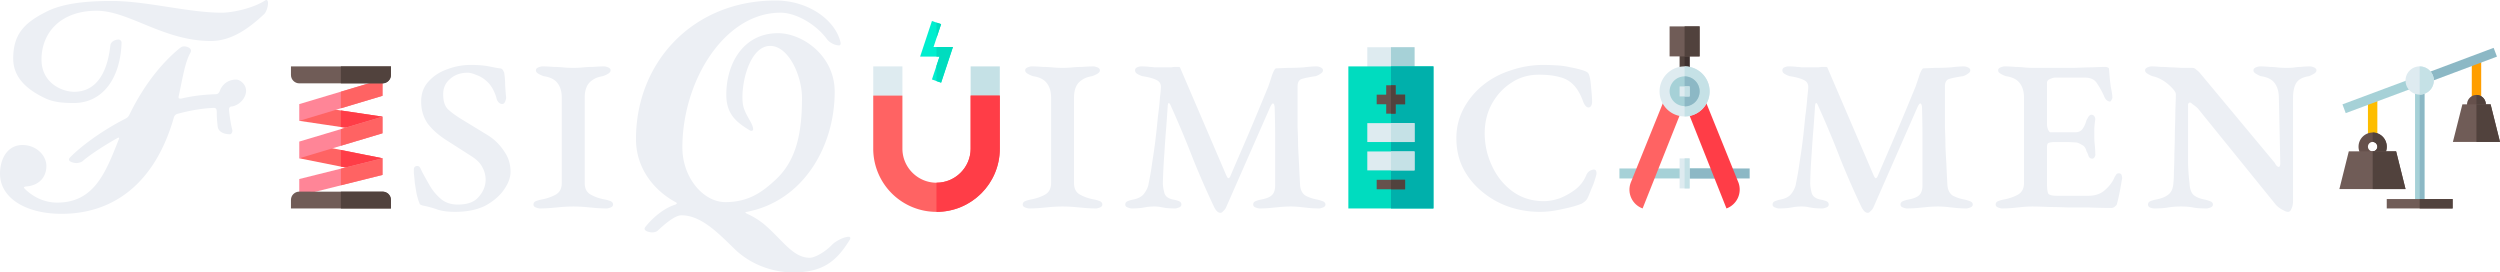 <svg xmlns="http://www.w3.org/2000/svg" width="458.302" height="49.896" version="1.2" viewBox="0 0 343.727 37.422"><defs><clipPath id="a"><path d="M3.316 3.32H41V33H3.316Zm0 0"/></clipPath><clipPath id="b"><path d="M90 3.32h31v37.422H90Zm0 0"/></clipPath><clipPath id="c"><path d="M340 17h7.043v6H340Zm0 0"/></clipPath><clipPath id="d"><path d="M343 17h4.043v6H343Zm0 0"/></clipPath></defs><g clip-path="url(#a)" style="fill:#eceff4;fill-opacity:1" transform="translate(-3.316 -3.32)"><path d="M33.121 18.895c0 .738.067 1.273.133 1.875.133.738.941 1.011 1.676 1.011.203 0 .34-.273.34-.539-.137-.472-.34-1.547-.473-2.816 0-.336.133-.473.473-.473 1.136-.265 1.878-1.277 1.878-2.148 0-.938-.875-1.543-1.347-1.543-1.27 0-2.008.804-2.281 1.61-.133.269-.266.405-.598.405-1.817.063-3.293.266-4.703.602-.27 0-.403 0-.332-.336.535-2.484.87-4.7 1.61-5.973.335-.605-.474-.875-.872-.875-.203 0-.34.07-.54.203-2.081 1.68-4.765 4.63-6.98 9.196-.136.265-.27.406-.535.539-3.425 1.742-6.312 3.96-7.656 5.367-.469.54.606.738.879.738.266 0 .531-.066.8-.199 1.075-.941 2.954-2.148 4.833-3.223.27-.132.336-.07.203.204-1.813 4.628-3.422 8.656-8.457 8.656-2.149 0-3.692-1.14-4.43-1.88-.203-.202-.203-.269.133-.335 1.883-.133 2.816-1.344 2.816-2.82 0-1.473-1.406-2.883-3.285-2.883-2.015 0-3.09 1.808-3.09 3.957 0 3.289 3.489 5.504 8.461 5.504 7.043 0 12.817-4.094 15.434-13.219a.727.727 0 0 1 .543-.54c1.539-.401 3.152-.737 4.965-.808.402 0 .402.336.402.743zm6.64-15.504c-1.675 1.074-4.491 1.675-5.968 1.675-4.566 0-10.336-1.613-15.105-1.613-3.625 0-6.848.336-9.13 1.547-2.886 1.473-4.425 3.02-4.425 6.375 0 2.684 2.012 4.297 4.226 5.371 1.274.668 2.817.738 4.094.738 4.094 0 6.442-3.558 6.578-8.324a.43.43 0 0 0-.402-.402c-.469 0-1.074.265-1.14.805-.47 4.296-2.282 6.378-4.97 6.378-1.68 0-4.496-1.21-4.496-4.433 0-3.692 2.622-6.711 7.586-6.711 4.43 0 9.192 4.16 15.703 4.16 2.887 0 5.305-1.809 7.317-3.691.336-.336.539-1.075.539-1.543 0-.27-.133-.536-.406-.332zm0 0" style="fill:#eceff4;fill-opacity:1;fill-rule:nonzero;stroke:none"/></g><path d="M62.61 29.129c-1.13 0-2.016-.133-2.688-.399a14.422 14.422 0 0 0-1.813-.472c-.23-.082-.367-.153-.398-.203 0-.035-.035-.098-.07-.2-.098-.214-.2-.57-.332-1.074-.106-.539-.188-1.074-.274-1.613-.047-.566-.098-1.02-.133-1.34v-.605c.036-.266.203-.403.47-.403.218 0 .37.137.472.403.133.27.234.504.336.672.218.402.535.972.941 1.68a7.238 7.238 0 0 0 1.54 1.812c.624.5 1.374.738 2.28.738 1.348 0 2.305-.352 2.887-1.074.625-.703.942-1.496.942-2.352 0-.62-.168-1.207-.47-1.742-.269-.539-.773-1.027-1.476-1.477l-3.355-2.148c-1.074-.672-1.95-1.426-2.621-2.281-.633-.89-.942-1.918-.942-3.09 0-1.11.34-2.031 1.012-2.754.668-.75 1.508-1.305 2.55-1.676a9.135 9.135 0 0 1 3.223-.605c1.024 0 1.875.07 2.547.203.676.133 1.16.234 1.477.27.168 0 .3.066.406.199.082.136.149.27.2.402.081.504.132 1.059.132 1.68.035.636.086 1.207.137 1.746 0 .133-.05.316-.137.535-.098.238-.234.336-.402.336-.184 0-.367-.082-.535-.266a1.28 1.28 0 0 1-.27-.605c-.27-.89-.656-1.578-1.14-2.082-.504-.489-1.004-.824-1.543-1.008-.504-.219-.922-.336-1.274-.336-.992 0-1.797.3-2.422.871-.633.54-.933 1.242-.933 2.086 0 .938.214 1.64.668 2.078.484.453 1.14.922 1.945 1.41l3.629 2.215a7.252 7.252 0 0 1 2.144 2.149c.575.804.875 1.746.875 2.816 0 .773-.3 1.578-.875 2.414-.586.86-1.441 1.602-2.55 2.219-1.125.57-2.516.87-4.16.87zM74.219 28.66c-.133 0-.317-.05-.535-.133-.235-.086-.336-.218-.336-.402 0-.219.101-.371.336-.469.218-.086.437-.156.671-.203.754-.137 1.426-.351 2.012-.672.57-.3.871-.84.871-1.613V13.426c0-.84-.195-1.512-.601-2.016-.367-.484-.992-.805-1.88-.937a3.31 3.31 0 0 1-.741-.34c-.23-.133-.332-.281-.332-.469 0-.164.101-.3.332-.402.218-.082.406-.133.539-.133.57 0 1.09.035 1.547.07.433 0 .87.028 1.273.063.434.05.937.07 1.477.07.488 0 .937-.02 1.343-.07.438-.035.887-.063 1.34-.063.488-.035 1.008-.07 1.547-.07.133 0 .3.05.535.133.219.101.336.238.336.402 0 .188-.117.336-.336.469a3.73 3.73 0 0 1-.738.34c-.59.097-1.055.265-1.41.535-.367.234-.64.539-.805.937-.187.407-.27.907-.27 1.48v11.743c0 .773.286 1.312.876 1.613.57.32 1.238.535 2.011.672.223.047.434.117.672.203.219.098.336.25.336.469 0 .184-.117.316-.336.402-.238.082-.402.133-.535.133-.54 0-1.059-.031-1.543-.066-.457-.047-.926-.082-1.414-.133-.504-.035-1.04-.07-1.61-.07-.636 0-1.19.035-1.675.07-.457.05-.926.086-1.41.133-.457.035-.977.066-1.547.066zm0 0" style="fill:#eceff4;fill-opacity:1;fill-rule:nonzero;stroke:none"/><g clip-path="url(#b)" style="fill:#eceff4;fill-opacity:1" transform="translate(-3.316 -3.32)"><path d="M97.004 32.922c2.75 0 5.098 2.484 7.45 4.766 2.148 2.011 5.097 3.085 7.921 3.085 4.094 0 5.969-1.543 7.781-4.496.133-.203.07-.402-.133-.402-.668 0-1.68.535-2.214 1.004-1.141 1.21-2.547 1.883-3.153 1.883-2.351 0-3.761-2.485-6.312-4.633a10.587 10.587 0 0 0-2.149-1.344c-.132-.066-.668-.265-.199-.336 7.719-1.472 12.082-8.926 12.082-16.508 0-5.035-4.496-8.058-7.789-8.058-4.762 0-7.113 4.164-7.113 8.457 0 2.754 1.476 3.828 3.222 4.902.204.133.47.07.47-.133 0-.675-.735-1.547-1.141-2.55-.2-.47-.332-.942-.332-1.883 0-2.817 1.273-7.043 3.82-7.043 2.484 0 4.367 4.023 4.367 7.18 0 4.898-.809 8.656-3.691 11.277-1.75 1.61-3.625 3.02-6.848 3.02-3.02 0-5.906-3.356-5.906-7.516 0-9.13 5.773-18.528 13.488-18.528 2.148 0 4.902 1.61 6.379 3.625.336.47 1.074.871 1.676.871.136 0 .27-.132.203-.402-.672-3.023-4.36-5.77-8.926-5.77-11.344 0-19.2 8.454-19.2 19.06 0 3.89 2.348 6.98 5.438 8.66.27.132.203.203 0 .335-1.543.47-3.09 1.743-4.16 3.09-.402.535.606.738.938.738.273 0 .605-.07.808-.273 1.14-1.074 2.414-2.078 3.223-2.078zm0 0" style="fill:#eceff4;fill-opacity:1;fill-rule:nonzero;stroke:none"/></g><path d="M141.496 28.66c-.14 0-.324-.05-.543-.133-.23-.086-.336-.218-.336-.402 0-.219.106-.371.336-.469.219-.086.438-.156.676-.203.754-.137 1.426-.351 2.012-.672.57-.3.875-.84.875-1.613V13.426c0-.84-.203-1.512-.606-2.016-.37-.484-.988-.805-1.883-.937a3.249 3.249 0 0 1-.734-.34c-.238-.133-.34-.281-.34-.469 0-.164.102-.3.34-.402.215-.082.398-.133.535-.133.567 0 1.094.035 1.543.07.438 0 .871.028 1.277.063.434.05.942.07 1.477.07.484 0 .938-.02 1.34-.07.437-.035.89-.063 1.344-.063a21.34 21.34 0 0 1 1.543-.07c.132 0 .3.05.539.133.218.101.332.238.332.402 0 .188-.114.336-.332.469a3.664 3.664 0 0 1-.743.34c-.585.097-1.054.265-1.406.535-.37.234-.637.539-.804.937-.184.407-.27.907-.27 1.48v11.743c0 .773.281 1.312.871 1.613.57.32 1.242.535 2.016.672.218.047.433.117.668.203.218.098.336.25.336.469 0 .184-.118.316-.336.402-.235.082-.403.133-.535.133-.54 0-1.06-.031-1.543-.066-.454-.047-.922-.082-1.41-.133a22.84 22.84 0 0 0-1.61-.07c-.64 0-1.195.035-1.68.07-.449.05-.922.086-1.41.133a19.72 19.72 0 0 1-1.539.066zM167.8 29.262c-.316 0-.6-.266-.87-.801a122.269 122.269 0 0 1-2.883-6.578c-.86-2.235-1.883-4.7-3.09-7.383-.102-.219-.184-.336-.27-.336-.046 0-.097.117-.132.336-.051.8-.118 1.793-.203 2.95a145.836 145.836 0 0 0-.266 3.695 81.576 81.576 0 0 0-.203 4.023c0 .371.066.809.203 1.344.133.504.555.804 1.273.941.27.047.504.117.739.203.218.098.332.25.332.469 0 .184-.114.316-.332.402-.235.082-.403.133-.54.133-.535 0-.968-.031-1.273-.066-.27-.047-.52-.082-.734-.133a4.766 4.766 0 0 0-.875-.07c-.403 0-.739.035-1.008.07-.238.05-.504.086-.805.133-.32.035-.738.066-1.273.066-.133 0-.32-.05-.54-.133-.234-.086-.335-.218-.335-.402 0-.219.101-.371.336-.469.219-.086.433-.156.672-.203.754-.137 1.293-.418 1.609-.871.352-.488.555-.957.605-1.414.168-.8.336-1.707.47-2.75.167-1.07.335-2.164.468-3.29.137-1.108.234-2.163.336-3.151.137-.977.219-1.832.27-2.551.085-.707.132-1.207.132-1.48 0-.434-.203-.755-.601-.938-.403-.215-1.055-.403-1.95-.535a3.249 3.249 0 0 1-.734-.34c-.183-.133-.27-.281-.27-.469 0-.164.086-.3.27-.402.215-.082.399-.133.535-.133.567 0 .973.035 1.207.07.22 0 .434.028.672.063H161.023c.168-.035.403-.063.672-.063h.336c.082 0 .153.028.203.063l6.305 14.699c.137.32.238.504.336.539.137 0 .238-.133.34-.406.836-1.961 1.676-3.89 2.484-5.77.801-1.879 1.692-4.027 2.684-6.441.168-.488.351-1.028.535-1.613.219-.57.402-.872.539-.872l1.61-.066c.757 0 1.472-.02 2.148-.07.703-.082 1.305-.133 1.812-.133.168 0 .352.05.54.133.214.101.331.238.331.402 0 .188-.117.336-.332.469a2.33 2.33 0 0 1-.675.34c-.907.132-1.543.265-1.946.398-.37.137-.539.473-.539 1.012V17.52c.035.855.07 1.71.07 2.55.036.805.083 1.66.133 2.551.036.906.086 1.813.133 2.75.035.668.27 1.176.676 1.477.434.265 1.02.468 1.742.605.219.047.434.117.672.203.27.098.402.25.402.469 0 .184-.117.316-.336.402-.234.082-.402.133-.535.133-.539 0-1.011-.031-1.41-.066-.402-.047-.808-.082-1.21-.133-.372-.035-.786-.07-1.278-.07-.531 0-1.04.035-1.473.07-.453.05-.906.086-1.344.133-.402.035-.906.066-1.476.066-.133 0-.32-.05-.535-.133-.235-.086-.336-.218-.336-.402 0-.219.101-.371.336-.469.215-.086.433-.156.672-.203.753-.137 1.277-.34 1.543-.605.3-.266.468-.703.468-1.34V18.46c0-1.16-.03-2.422-.066-3.762-.05-.351-.133-.5-.27-.472-.097.054-.199.203-.336.472l-6.109 13.895a1.74 1.74 0 0 1-.398.472c-.102.133-.203.196-.34.196zM211.715 29.129c-1.524 0-2.985-.25-4.36-.738a11.732 11.732 0 0 1-3.625-2.078 10.046 10.046 0 0 1-2.55-3.153c-.637-1.242-.942-2.64-.942-4.164 0-1.476.336-2.836 1.008-4.094a10.527 10.527 0 0 1 2.688-3.222c1.101-.887 2.379-1.563 3.82-2.016a13.728 13.728 0 0 1 4.434-.738c.707 0 1.375.035 2.011.07.621.047 1.211.133 1.75.266.567.101 1.137.238 1.672.402.3.102.504.188.61.27a.736.736 0 0 1 .265.402c.137.402.219.992.27 1.742.082.774.132 1.399.132 1.883 0 .371-.097.605-.265.738-.137.102-.305.102-.473 0-.183-.133-.336-.351-.469-.668-.367-1.027-.808-1.812-1.343-2.351-.504-.535-1.121-.887-1.88-1.075-.773-.218-1.73-.335-2.886-.335-1.441 0-2.719.382-3.828 1.14-1.121.723-2.008 1.715-2.684 2.957-.636 1.207-.937 2.531-.937 3.957 0 1.578.336 3.07 1.008 4.496.668 1.442 1.609 2.602 2.816 3.492 1.242.907 2.684 1.344 4.297 1.344.703 0 1.441-.136 2.215-.402a9.227 9.227 0 0 0 2.148-1.215 4.742 4.742 0 0 0 1.477-1.945c.168-.399.437-.633.804-.735.403-.136.606.032.606.47 0 .132-.066.405-.203.804a8.41 8.41 0 0 1-.473 1.273c-.183.457-.332.844-.465 1.145-.101.234-.203.402-.336.535-.132.133-.32.27-.539.406-.636.266-1.511.52-2.613.738-1.125.266-2.184.399-3.16.399zM256.805 29.262c-.317 0-.602-.266-.871-.801-1.04-2.184-2-4.383-2.887-6.578-.856-2.235-1.879-4.7-3.086-7.383-.102-.219-.184-.336-.27-.336-.05 0-.101.117-.132.336-.055.8-.121 1.793-.204 2.95a145.034 145.034 0 0 0-.27 3.695 77.042 77.042 0 0 0-.198 4.023c0 .371.066.809.199 1.344.137.504.555.804 1.273.941.274.047.504.117.739.203.222.098.336.25.336.469 0 .184-.114.316-.336.402-.235.082-.403.133-.535.133-.536 0-.973-.031-1.278-.066-.265-.047-.52-.082-.738-.133a4.681 4.681 0 0 0-.871-.07 7.5 7.5 0 0 0-1.004.07c-.238.05-.504.086-.809.133-.316.035-.738.066-1.273.066-.137 0-.32-.05-.54-.133-.234-.086-.335-.218-.335-.402 0-.219.101-.371.336-.469.219-.086.437-.156.676-.203.753-.137 1.293-.418 1.609-.871.352-.488.555-.957.602-1.414.167-.8.335-1.707.472-2.75.168-1.07.336-2.164.469-3.29.133-1.108.234-2.163.332-3.151.137-.977.223-1.832.273-2.551.082-.707.133-1.207.133-1.48 0-.434-.203-.755-.605-.938-.399-.215-1.059-.403-1.946-.535a3.393 3.393 0 0 1-.742-.34c-.183-.133-.265-.281-.265-.469 0-.164.082-.3.265-.402.223-.082.406-.133.54-.133.57 0 .976.035 1.21.07.215 0 .434.028.672.063H250.027c.164-.035.403-.063.668-.063h.34c.082 0 .149.028.2.063l6.308 14.699c.133.32.238.504.336.539.133 0 .234-.133.336-.406.84-1.961 1.68-3.89 2.484-5.77a445.032 445.032 0 0 0 2.684-6.441c.172-.488.355-1.028.539-1.613.215-.57.398-.872.531-.872l1.617-.066c.75 0 1.473-.02 2.149-.07.703-.082 1.304-.133 1.808-.133.168 0 .352.05.536.133.218.101.335.238.335.402 0 .188-.117.336-.335.469a2.232 2.232 0 0 1-.668.34c-.907.132-1.543.265-1.946.398-.37.137-.539.473-.539 1.012V17.52c.035.855.07 1.71.07 2.55.028.805.082 1.66.133 2.551.035.906.082 1.813.133 2.75.035.668.27 1.176.668 1.477.441.265 1.027.468 1.75.605.215.047.434.117.672.203.266.098.402.25.402.469 0 .184-.12.316-.34.402-.23.082-.398.133-.53.133-.544 0-1.013-.031-1.415-.066-.398-.047-.805-.082-1.207-.133-.371-.035-.785-.07-1.277-.07-.535 0-1.04.035-1.473.07-.457.05-.906.086-1.344.133-.406.035-.906.066-1.476.066-.137 0-.32-.05-.54-.133-.23-.086-.335-.218-.335-.402 0-.219.105-.371.336-.469.218-.086.437-.156.672-.203.753-.137 1.273-.34 1.543-.605.3-.266.468-.703.468-1.34V18.46c0-1.16-.03-2.422-.062-3.762-.051-.351-.137-.5-.27-.472-.101.054-.203.203-.336.472l-6.109 13.895a1.678 1.678 0 0 1-.402.472c-.102.133-.203.196-.336.196zM275.262 28.66c-.133 0-.317-.05-.535-.133-.239-.086-.336-.218-.336-.402 0-.219.097-.371.336-.469.218-.086.437-.156.668-.203.757-.137 1.43-.351 2.015-.672.57-.3.871-.84.871-1.613V13.426c0-.84-.199-1.512-.601-2.016-.367-.484-.992-.805-1.88-.937a3.36 3.36 0 0 1-.737-.34c-.235-.133-.336-.281-.336-.469 0-.164.101-.3.336-.402.218-.082.402-.133.535-.133.57 0 1.074.035 1.476.07.406 0 .774.028 1.145.063.398.05.836.07 1.34.07h5.64c.89-.035 1.692-.07 2.414-.07a43.629 43.629 0 0 1 1.883-.063c.082 0 .168.028.266.063.133.05.203.12.203.203.082 1.074.164 1.93.265 2.55.137.637.2 1.11.2 1.41 0 .098-.047.2-.133.333-.05.137-.113.203-.2.203-.132 0-.3-.066-.468-.203a1.384 1.384 0 0 1-.336-.535 11.228 11.228 0 0 0-1.008-1.813c-.32-.484-.855-.738-1.613-.738h-4.156c-.141 0-.371.066-.676.2-.266.105-.399.273-.399.538v5.703c0 .14.028.371.133.676.133.266.235.398.336.398h3.422c.434 0 .773-.148 1.004-.468.219-.301.406-.703.539-1.207.086-.137.168-.285.27-.473.132-.168.265-.266.402-.266.168 0 .3.07.402.204a.735.735 0 0 1 .133.398c-.047.371-.098.793-.133 1.277v1.141c0 .371.016.738.067 1.144.035.399.066.801.066 1.208.035.097.016.234-.066.402-.102.183-.2.265-.332.265-.274 0-.457-.132-.54-.402-.101-.3-.183-.504-.269-.601-.098-.438-.3-.739-.602-.872-.27-.167-.52-.289-.738-.34-.457-.03-.941-.066-1.48-.066h-1.54c-.406 0-.706.055-.878.137-.133.05-.196.27-.196.668v4.832c0 .773.063 1.258.196 1.48.172.184.574.27 1.21.27h4.298c.89 0 1.628-.238 2.21-.738.625-.54 1.075-1.11 1.348-1.746.031-.086.098-.2.2-.34.081-.168.218-.266.402-.266.218 0 .355.098.402.266.035.14.07.273.07.406-.105.586-.203 1.207-.336 1.879-.136.672-.27 1.262-.406 1.746-.05.098-.164.203-.332.336a.76.76 0 0 1-.406.133c-1.074 0-2.113-.035-3.086-.067h-2.82a68.253 68.253 0 0 0-2.618-.066c-.804-.035-1.593-.07-2.347-.07-.504 0-.977.035-1.41.07-.403.05-.84.086-1.274.133a17.05 17.05 0 0 1-1.48.066zM314.594 29.129c-.184 0-.383-.063-.602-.203a2.877 2.877 0 0 1-.668-.399 2.5 2.5 0 0 1-.543-.535l-10.601-13.09a4.65 4.65 0 0 0-.668-.535c-.188-.168-.325-.273-.407-.273-.136 0-.234.105-.27.273v8.051c.036 1.043.103 1.95.204 2.75.031.773.219 1.312.535 1.613.352.32.89.535 1.61.672.218.047.441.117.671.203.27.098.403.25.403.469 0 .184-.113.316-.332.402-.238.082-.406.133-.54.133-.855 0-1.476-.05-1.874-.133-.407-.086-.942-.136-1.617-.136-.72 0-1.325.05-1.81.136-.456.082-1.073.133-1.882.133-.183 0-.387-.05-.605-.133-.18-.086-.266-.218-.266-.402 0-.219.098-.371.336-.469.219-.086.437-.156.668-.203.758-.137 1.348-.351 1.75-.672.434-.3.687-.84.734-1.613.035-.266.07-.75.07-1.473.032-.754.067-1.61.067-2.55.035-.977.066-1.98.066-3.02.036-1.074.067-2.05.067-2.957.035-.887.07-1.629.07-2.211 0-.219-.183-.508-.535-.879a6.323 6.323 0 0 0-1.215-1.004c-.5-.3-.988-.504-1.473-.601a3.618 3.618 0 0 1-.671-.34c-.235-.133-.336-.281-.336-.469 0-.164.101-.3.336-.402.218-.082.402-.133.535-.133.402 0 .824.035 1.277.07.438 0 .887.028 1.344.063.484 0 .969.035 1.472.07h1.547a.66.66 0 0 1 .47.2c.167.132.335.269.472.402l10.398 12.484c.035.102.106.203.203.336.137.133.235.203.34.203.028 0 .082-.035.133-.137a1.06 1.06 0 0 0 .062-.402l-.195-8.926c0-.84-.187-1.512-.543-2.012-.363-.539-1.004-.875-1.945-1.007a3.743 3.743 0 0 1-.672-.34c-.234-.133-.332-.281-.332-.469 0-.164.098-.3.332-.402.219-.082.406-.133.54-.133.57 0 1.023.035 1.343.07.351 0 .687.028 1.004.063.355.05.804.07 1.347.07.485 0 .872-.02 1.137-.07.27-.035.54-.063.809-.063.3-.035.734-.07 1.273-.07.133 0 .301.05.535.133.22.101.34.238.34.402 0 .188-.12.336-.34.469a4.94 4.94 0 0 1-.672.34c-.906.132-1.507.468-1.812 1.007-.266.5-.398 1.172-.398 2.012v14.164c0 .399-.07.735-.204 1.004-.101.3-.253.469-.472.469zm0 0" style="fill:#eceff4;fill-opacity:1;fill-rule:nonzero;stroke:none"/><path d="m52.59 21.762-2.887 1.863-2.183-.605-.653-.114-5.722-1.144 2.421-1.86 2.164.485zm0 0" style="fill:#ff6363;fill-opacity:1;fill-rule:nonzero;stroke:none"/><path d="m47.52 23.02-.653-.114v-2.281l5.723 1.137-2.887 1.863zm0 0" style="fill:#ff3d47;fill-opacity:1;fill-rule:nonzero;stroke:none"/><path d="m52.59 16.04-2.317 1.046-2.753.465h-.012l-.64-.086-5.723-.852 2.687-1.949 2.398.422.637.101zm0 0" style="fill:#ff6363;fill-opacity:1;fill-rule:nonzero;stroke:none"/><path d="m47.508 17.55-.64-.085v-2.278l5.722.852-2.317 1.047-2.753.465zm0 0" style="fill:#ff3d47;fill-opacity:1;fill-rule:nonzero;stroke:none"/><path d="M52.59 21.762v2.285l-11.445 2.871v-2.305l5.722-1.426.653-.167zm0 0" style="fill:#ff8597;fill-opacity:1;fill-rule:nonzero;stroke:none"/><path d="m47.52 23.02 5.07-1.258v2.285l-5.723 1.426v-2.285Zm0 0" style="fill:#ff6363;fill-opacity:1;fill-rule:nonzero;stroke:none"/><path d="M52.59 16.04v2.284l-11.445 3.438v-2.297l5.722-1.711.64-.203h.013zm0 0" style="fill:#ff8597;fill-opacity:1;fill-rule:nonzero;stroke:none"/><path d="m47.52 17.55 5.07-1.51v2.284l-5.723 1.711v-2.281l.64-.203zm0 0" style="fill:#ff6363;fill-opacity:1;fill-rule:nonzero;stroke:none"/><path d="M52.59 10.89v2.282l-5.723 1.715-.637.199-5.085 1.527v-2.3Zm0 0" style="fill:#ff8597;fill-opacity:1;fill-rule:nonzero;stroke:none"/><path d="M52.59 10.89v2.282l-5.723 1.715v-2.282zm0 0" style="fill:#ff6363;fill-opacity:1;fill-rule:nonzero;stroke:none"/><path d="M53.75 9.129v1.191c0 .621-.52 1.14-1.16 1.14H41.145c-.618 0-1.141-.519-1.141-1.14V9.13Zm0 0" style="fill:#705c57;fill-opacity:1;fill-rule:nonzero;stroke:none"/><path d="M53.75 9.129v1.191c0 .621-.52 1.14-1.16 1.14h-5.723V9.13Zm0 0" style="fill:#51423d;fill-opacity:1;fill-rule:nonzero;stroke:none"/><path d="M53.75 27.484v1.176H40.004v-1.176c0-.636.523-1.136 1.14-1.136H52.59c.64 0 1.16.5 1.16 1.136zm0 0" style="fill:#705c57;fill-opacity:1;fill-rule:nonzero;stroke:none"/><path d="M53.75 27.484v1.176h-6.883v-2.312h5.723c.64 0 1.16.5 1.16 1.136zm0 0" style="fill:#51423d;fill-opacity:1;fill-rule:nonzero;stroke:none"/><path d="M137.465 9.129h-4.012v4.012l1.996 1.34 2.016-1.34zm0 0" style="fill:#c5e1e6;fill-opacity:1;fill-rule:nonzero;stroke:none"/><path d="M124.074 9.129h-4.011v4.012l2.015 1.34 1.996-1.34zm0 0" style="fill:#deebf0;fill-opacity:1;fill-rule:nonzero;stroke:none"/><path d="m131.02 6.46-1.625 4.903-.637-.218-.625-.22.625-1.882.418-1.258h-2.668l1.625-4.898.625.218.637.215-1.04 3.14zm0 0" style="fill:#00eecf;fill-opacity:1;fill-rule:nonzero;stroke:none"/><path d="m129.395 3.32-.637 1.883V3.105ZM131.02 6.46l-1.625 4.903-.637-.218V9.043l.418-1.258h-.418V6.461Zm0 0" style="fill:#00dcbf;fill-opacity:1;fill-rule:nonzero;stroke:none"/><path d="M137.465 13.14v7.297c0 4.801-3.89 8.692-8.707 8.692a8.691 8.691 0 0 1-8.696-8.692v-7.296h4.012v7.296c0 2.583 2.113 4.684 4.684 4.684 2.582 0 4.695-2.101 4.695-4.683V13.14zm0 0" style="fill:#ff6363;fill-opacity:1;fill-rule:nonzero;stroke:none"/><path d="M137.465 13.14v7.297c0 4.801-3.89 8.692-8.707 8.692V25.12c2.582 0 4.695-2.101 4.695-4.683V13.14zm0 0" style="fill:#ff3d47;fill-opacity:1;fill-rule:nonzero;stroke:none"/><path d="M187.992 6.496h6.492v3.926h-6.492zm0 0" style="fill:#deebf0;fill-opacity:1;fill-rule:nonzero;stroke:none"/><path d="M191.246 6.496h3.238v3.926h-3.238zm0 0" style="fill:#a6d1d7;fill-opacity:1;fill-rule:nonzero;stroke:none"/><path d="M185.387 9.129h11.699V28.66h-11.7zm0 0" style="fill:#00dcbf;fill-opacity:1;fill-rule:nonzero;stroke:none"/><path d="M191.246 9.129h5.84V28.66h-5.84zm0 0" style="fill:#00b0ab;fill-opacity:1;fill-rule:nonzero;stroke:none"/><path d="M193.191 13.02v1.312h-1.308v1.293h-1.293v-1.293h-1.309V13.02h1.309v-1.293h1.293v1.293zM189.281 24.719h3.906v1.308h-3.906zm0 0" style="fill:#66514c;fill-opacity:1;fill-rule:nonzero;stroke:none"/><path d="M187.992 16.93h6.492v2.597h-6.492zM187.992 20.824h6.492v2.602h-6.492zm0 0" style="fill:#deebf0;fill-opacity:1;fill-rule:nonzero;stroke:none"/><path d="M191.883 15.625h-.637v-3.898h.637v1.293h1.308v1.312h-1.308zM191.246 24.719h1.945v1.308h-1.945zm0 0" style="fill:#51423d;fill-opacity:1;fill-rule:nonzero;stroke:none"/><path d="M191.246 16.93h3.238v2.597h-3.238zM191.246 20.824h3.238v2.602h-3.238zm0 0" style="fill:#c5e1e6;fill-opacity:1;fill-rule:nonzero;stroke:none"/><path d="M230.93 7.066h1.375V9.82h-1.375zm0 0" style="fill:#51423d;fill-opacity:1;fill-rule:nonzero;stroke:none"/><path d="M231.617 7.066h.688V9.82h-.688zm0 0" style="fill:#3d302e;fill-opacity:1;fill-rule:nonzero;stroke:none"/><path d="M225.105 24.535h-2.449V23.16h3.828zm0 0" style="fill:#a6d1d7;fill-opacity:1;fill-rule:nonzero;stroke:none"/><path d="M240.563 24.535h-2.45l-1.379-1.375h3.829zm0 0" style="fill:#8cb8c5;fill-opacity:1;fill-rule:nonzero;stroke:none"/><path d="M226.668 23.16h9.887v1.375h-9.887zm0 0" style="fill:#a6d1d7;fill-opacity:1;fill-rule:nonzero;stroke:none"/><path d="M231.617 23.16h4.934v1.375h-4.934zm0 0" style="fill:#8cb8c5;fill-opacity:1;fill-rule:nonzero;stroke:none"/><path d="m229.004 13.258-4.805 11.883c-.52 1.425.219 3 1.645 3.52l5.492-13.794zm0 0" style="fill:#ff6363;fill-opacity:1;fill-rule:nonzero;stroke:none"/><path d="m239.04 25.152-4.806-11.894-2.449 1.34 5.59 14.062a2.768 2.768 0 0 0 1.664-3.508zm0 0" style="fill:#ff3d47;fill-opacity:1;fill-rule:nonzero;stroke:none"/><path d="M230.93 21.781h1.375v4.125h-1.375zm0 0" style="fill:#deebf0;fill-opacity:1;fill-rule:nonzero;stroke:none"/><path d="M229.555 3.625h4.129v4.129h-4.13zm0 0" style="fill:#705c57;fill-opacity:1;fill-rule:nonzero;stroke:none"/><path d="M231.617 21.781h.688v4.125h-.688zm0 0" style="fill:#c5e1e6;fill-opacity:1;fill-rule:nonzero;stroke:none"/><path d="M231.617 3.625h2.063v4.129h-2.063zm0 0" style="fill:#51423d;fill-opacity:1;fill-rule:nonzero;stroke:none"/><path d="M231.617 9.129a3.437 3.437 0 0 0-3.441 3.441 3.44 3.44 0 0 0 3.441 3.442 3.45 3.45 0 0 0 3.442-3.442 3.447 3.447 0 0 0-3.442-3.441zm0 0" style="fill:#deebf0;fill-opacity:1;fill-rule:nonzero;stroke:none"/><path d="M235.059 12.57a3.45 3.45 0 0 1-3.442 3.442V9.129a3.447 3.447 0 0 1 3.442 3.441zm0 0" style="fill:#c5e1e6;fill-opacity:1;fill-rule:nonzero;stroke:none"/><path d="M231.617 10.504c-1.14 0-2.062.922-2.062 2.066a2.063 2.063 0 0 0 4.125 0 2.059 2.059 0 0 0-2.063-2.066zm0 0" style="fill:#a6d1d7;fill-opacity:1;fill-rule:nonzero;stroke:none"/><path d="M231.617 14.633v-4.13c1.145 0 2.063.923 2.063 2.067a2.06 2.06 0 0 1-2.063 2.063zm0 0" style="fill:#8cb8c5;fill-opacity:1;fill-rule:nonzero;stroke:none"/><path d="M230.93 11.883h1.375v1.375h-1.375zm0 0" style="fill:#deebf0;fill-opacity:1;fill-rule:nonzero;stroke:none"/><path d="M231.617 11.883h.688v1.375h-.688zm0 0" style="fill:#c5e1e6;fill-opacity:1;fill-rule:nonzero;stroke:none"/><path d="M332.047 12.367h1.293v15.66h-1.293zm0 0" style="fill:#a6d1d7;fill-opacity:1;fill-rule:nonzero;stroke:none"/><path d="M339.848 8.477h1.293v5.218h-1.293zm0 0" style="fill:#ff9e00;fill-opacity:1;fill-rule:nonzero;stroke:none"/><path d="M325.57 13.66h1.293v5.219h-1.293zm0 0" style="fill:#fdbd00;fill-opacity:1;fill-rule:nonzero;stroke:none"/><path d="m322.516 15.555-.45-1.207 9.176-3.422.453 1.207zm0 0" style="fill:#a6d1d7;fill-opacity:1;fill-rule:nonzero;stroke:none"/><path d="M332.684 12.367h.652v15.66h-.652zM334.129 11.227l-.453-1.207 9.176-3.442.457 1.207zm0 0" style="fill:#8cb8c5;fill-opacity:1;fill-rule:nonzero;stroke:none"/><path d="M332.684 9.129a1.945 1.945 0 0 0-1.946 1.945c0 1.074.871 1.93 1.946 1.93a1.932 1.932 0 0 0 1.945-1.93 1.945 1.945 0 0 0-1.945-1.945zm0 0" style="fill:#deebf0;fill-opacity:1;fill-rule:nonzero;stroke:none"/><path d="M328.156 27.367h9.059v1.293h-9.059zm0 0" style="fill:#705c57;fill-opacity:1;fill-rule:nonzero;stroke:none"/><path d="M341.777 14.348c0 .703-.566 1.293-1.289 1.293-.703 0-1.293-.59-1.293-1.293s.59-1.293 1.293-1.293c.723 0 1.29.59 1.29 1.293zM326.223 18.223a1.945 1.945 0 0 0 0 3.89 1.936 1.936 0 0 0 1.933-1.945c0-1.074-.86-1.945-1.933-1.945zm0 2.586a.644.644 0 0 1-.653-.641c0-.352.285-.652.653-.652.351 0 .64.3.64.652 0 .352-.289.64-.64.64zm0 0" style="fill:#66514c;fill-opacity:1;fill-rule:nonzero;stroke:none"/><path d="M326.223 18.223v1.293c.351 0 .64.3.64.652 0 .352-.289.64-.64.64v1.305a1.936 1.936 0 0 0 1.933-1.945c0-1.074-.86-1.945-1.933-1.945zm0 0" style="fill:#51423d;fill-opacity:1;fill-rule:nonzero;stroke:none"/><path d="M330.738 25.992h-9.093l1.293-5.183h6.507zm0 0" style="fill:#705c57;fill-opacity:1;fill-rule:nonzero;stroke:none"/><path d="M330.738 25.992h-4.515V20.81h3.222zM341.777 14.348c0 .703-.566 1.293-1.289 1.293v-2.586c.723 0 1.29.59 1.29 1.293zm0 0" style="fill:#51423d;fill-opacity:1;fill-rule:nonzero;stroke:none"/><g clip-path="url(#c)" transform="translate(-3.316 -3.32)"><path d="M347.043 22.836h-6.477l1.305-5.168h3.879Zm0 0" style="fill:#705c57;fill-opacity:1;fill-rule:nonzero;stroke:none"/></g><g clip-path="url(#d)" transform="translate(-3.316 -3.32)"><path d="M347.043 22.836h-3.238v-5.168h1.945Zm0 0" style="fill:#51423d;fill-opacity:1;fill-rule:nonzero;stroke:none"/></g><path d="M332.684 13.004V9.129c1.074 0 1.945.871 1.945 1.945s-.871 1.93-1.945 1.93zm0 0" style="fill:#c5e1e6;fill-opacity:1;fill-rule:nonzero;stroke:none"/><path d="M332.684 27.367h4.53v1.293h-4.53zm0 0" style="fill:#51423d;fill-opacity:1;fill-rule:nonzero;stroke:none"/></svg>